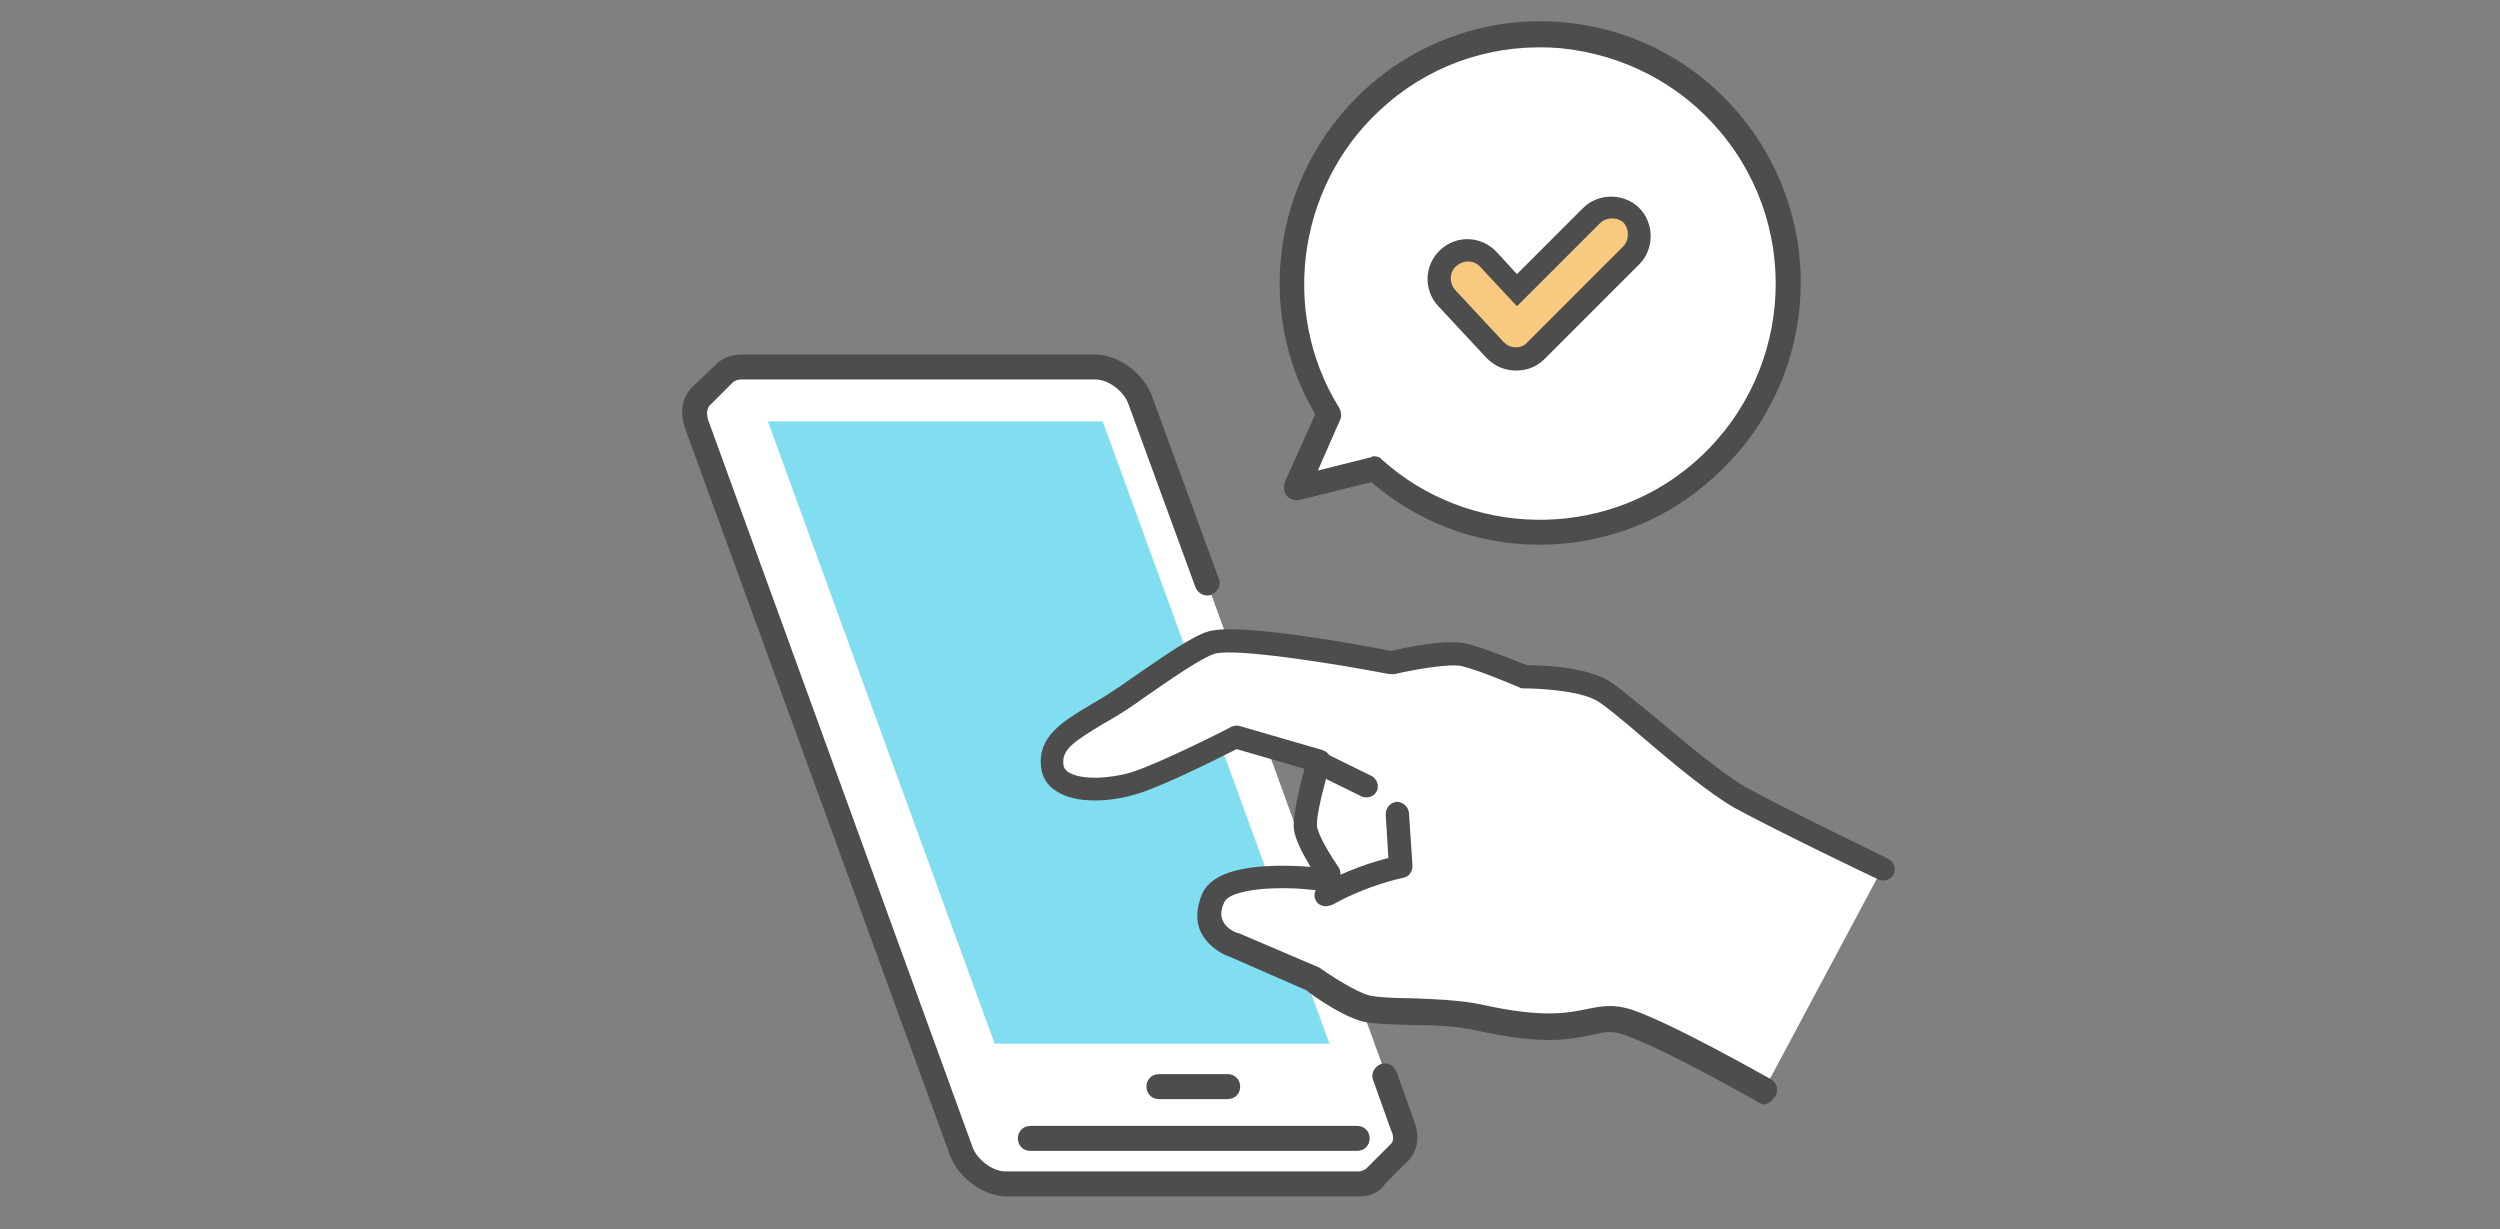 <?xml version="1.0" encoding="utf-8"?>
<!-- Generator: Adobe Illustrator 28.0.0, SVG Export Plug-In . SVG Version: 6.00 Build 0)  -->
<svg version="1.1" id="レイヤー_1" xmlns="http://www.w3.org/2000/svg" xmlns:xlink="http://www.w3.org/1999/xlink" x="0px"
	 y="0px" viewBox="0 0 280 137.7" style="enable-background:new 0 0 280 137.7;" xml:space="preserve">
<rect x="0" y="0" width="280" height="137.7" fill="#808080" stroke="none"/>
<style type="text/css">
	.st0{fill:#00BDE1;}
	.st1{fill:#FFFFFF;}
	.st2{fill:#4D4D4D;}
	.st3{fill:#80DEF0;}
	.st4{fill:#F8CA7F;}
	.st5{fill:none;}
	.st6{fill:#FFD273;}
	.st7{fill:#2E2E2E;}
	.st8{fill:#66D7ED;}
	.st9{fill:url(#);}
	.st10{fill:none;stroke:#2E2E2E;stroke-width:0;stroke-linecap:round;stroke-linejoin:round;}
	.st11{fill:#FFCF32;}
	.st12{fill:#353535;}
</style>
<g>
	<path class="st1" d="M157.3,126.2l-2-5.6l-20.1-55.3l-7.5-20.5c-0.7-2-3-3.7-5.1-3.7H83c-0.9,0-1.6,0.3-2.1,0.9l0,0l-2.4,2.4l0,0
		c-0.8,0.7-1,1.8-0.6,3.1l29.6,81.4c0.7,2,3,3.7,5.1,3.7h39.5c0.9,0,1.6-0.3,2.1-0.9l2.4-2.4c0.1-0.1,0.2-0.2,0.3-0.3l0,0l0,0
		C157.5,128.4,157.7,127.4,157.3,126.2z"/>
	<path class="st2" d="M152.3,134h-39.5c-2.6,0-5.4-2-6.4-4.6L76.7,47.9c-0.6-1.8-0.3-3.5,0.9-4.6L80,41c0.7-0.8,1.8-1.3,3.1-1.3
		h39.5c2.6,0,5.4,2,6.4,4.6l7.5,20.5c0.3,0.7-0.1,1.5-0.8,1.8c-0.7,0.3-1.5-0.1-1.8-0.8l-7.5-20.5c-0.5-1.5-2.3-2.8-3.7-2.8H83
		c-0.3,0-0.7,0.1-1,0.4c0,0-0.1,0.1-0.1,0.1l-2.3,2.3c0,0-0.1,0.1-0.1,0.1c-0.3,0.3-0.4,0.9-0.2,1.6l29.6,81.4
		c0.5,1.5,2.3,2.8,3.7,2.8h39.5c0.3,0,0.7-0.1,1-0.4c0,0,0.1-0.1,0.1-0.1l2.4-2.4c0,0,0.1-0.1,0.1-0.1c0,0,0.1-0.1,0.1-0.1
		c0,0,0,0,0,0c0.3-0.3,0.3-0.9,0-1.5l-2-5.6c-0.3-0.7,0.1-1.5,0.8-1.8c0.7-0.3,1.5,0.1,1.8,0.8l2,5.6c0.6,1.6,0.4,3.1-0.5,4.2
		c0,0,0,0,0,0c-0.1,0.2-0.3,0.3-0.4,0.4l-2.3,2.3C154.6,133.5,153.5,134,152.3,134z M157,129L157,129L157,129z"/>
	<polygon class="st3" points="86,47.2 111.4,116.9 148.9,116.9 123.5,47.2 	"/>
	<path class="st2" d="M152,128.9h-36.6c-0.8,0-1.4-0.6-1.4-1.4s0.6-1.4,1.4-1.4H152c0.8,0,1.4,0.6,1.4,1.4S152.8,128.9,152,128.9z"
		/>
	<path class="st2" d="M137.5,123.1h-7.7c-0.8,0-1.4-0.6-1.4-1.4s0.6-1.4,1.4-1.4h7.7c0.8,0,1.4,0.6,1.4,1.4S138.3,123.1,137.5,123.1
		z"/>
	<path class="st1" d="M193.8,13.9c-9.9-11.8-27.4-13.4-39.2-3.5c-10.8,9-13,24.4-5.8,36l-3.7,8.2l8.8-2.2
		c10.1,9.1,25.7,9.6,36.4,0.6C202.1,43.2,203.7,25.7,193.8,13.9z"/>
	<path class="st2" d="M172.5,61c-0.2,0-0.4,0-0.6,0c-6.8-0.1-13.2-2.6-18.3-7l-8.1,2c-0.5,0.1-1.1-0.1-1.4-0.5
		c-0.3-0.4-0.4-1-0.2-1.5l3.4-7.6c-3.4-5.8-4.7-12.6-3.6-19.3c1.1-7,4.7-13.3,10.1-17.9c6-5,13.6-7.4,21.3-6.7
		c7.8,0.7,14.8,4.4,19.8,10.4c10.3,12.4,8.7,30.8-3.7,41.2C186,58.6,179.3,61,172.5,61z M153.9,51.1c0.3,0,0.7,0.1,0.9,0.4
		c9.7,8.7,24.6,9,34.6,0.6c11.2-9.4,12.7-26.1,3.3-37.3c-4.5-5.4-10.9-8.7-17.9-9.4c-7-0.6-13.9,1.5-19.3,6.1
		c-10,8.4-12.4,23.1-5.5,34.2c0.2,0.4,0.3,0.9,0.1,1.3l-2.5,5.7l6-1.5C153.7,51.1,153.8,51.1,153.9,51.1z"/>
	<path class="st2" d="M169.8,41.5C169.8,41.5,169.8,41.5,169.8,41.5c-1.3,0-2.4-0.5-3.3-1.4l-5.4-5.8c-1.7-1.8-1.6-4.6,0.2-6.3
		c1.8-1.7,4.6-1.6,6.3,0.2l2.3,2.5l7.4-7.4c1.7-1.7,4.6-1.7,6.3,0c1.7,1.7,1.7,4.6,0,6.3L173,40.2C172.1,41.1,171,41.5,169.8,41.5z"
		/>
	<path class="st4" d="M179.2,25l-9.3,9.3l-4.1-4.4c-0.7-0.8-1.9-0.8-2.7-0.1c-0.8,0.7-0.8,1.9-0.1,2.7l5.4,5.8
		c0.4,0.4,0.8,0.6,1.4,0.6c0,0,0,0,0,0c0.5,0,1-0.2,1.3-0.6l10.7-10.7c0.7-0.7,0.7-2,0-2.7C181.1,24.3,179.9,24.3,179.2,25z"/>
	<path class="st1" d="M179.2,77.3c-2.9-1.5-8.6-1.4-8.6-1.4s-4.4-1.9-6.7-2.5c-2.3-0.5-8.1,0.9-8.1,0.9s-16.4-3.2-20.1-2.3
		c-1.7,0.5-5.1,2.8-9.3,5.8c-4.8,3.4-9.1,4.5-8.6,8c0.4,3.1,5.9,3,9.2,1.9c3.3-1.1,11.4-5.2,11.4-5.2l9.3,2.7c0,0-1.7,5.6-1.6,7.4
		c0.2,1.8,2.6,5.3,2.6,5.3l-1.4,0.6c0,0-10.2-1.2-11.6,2.2c-1.7,3.9,2.2,5.2,2.2,5.2l8.9,3.8c0,0,3.8,2.7,6,3.3
		c2.3,0.6,8.4,0.1,12.6,1c12.3,2.7,12.3-1,16.7,0.5c4.4,1.5,15.4,7.7,15.4,7.7l13.3-24.9c0,0-11.4-5.4-16-8
		C190.2,86.8,181.3,78.4,179.2,77.3z"/>
	<path class="st2" d="M197.6,123.7c-0.2,0-0.4-0.1-0.6-0.2c-0.1-0.1-10.9-6.2-15.1-7.6c-1.4-0.5-2.2-0.3-3.6,0
		c-2.3,0.5-5.4,1.2-13-0.5c-2.2-0.5-5-0.6-7.5-0.6c-2.2-0.1-4-0.1-5.2-0.4c-2.3-0.6-5.6-2.9-6.3-3.5l-8.7-3.8
		c-0.4-0.1-2.2-0.9-3.1-2.7c-0.6-1.2-0.5-2.7,0.1-4.2c0.8-1.9,3.2-3,7.5-3.2c1.9-0.1,3.7,0,4.7,0.1c-0.8-1.3-1.8-3.1-1.9-4.4
		c-0.1-1.5,0.7-4.7,1.2-6.6l-7.6-2.2c-1.8,0.9-8.1,4.1-11.1,5c-2.8,0.9-6.9,1.2-9.1-0.3c-1-0.6-1.6-1.6-1.7-2.7
		c-0.4-3.4,2.4-5.1,5.6-7c1.1-0.6,2.3-1.4,3.5-2.2l0.7-0.5c4.2-2.9,7.2-5,9-5.5c3.7-1,17.8,1.7,20.4,2.2c1.3-0.3,6.2-1.4,8.5-0.8
		c2,0.5,5.7,2,6.7,2.4c1.2,0,6.2,0.1,8.9,1.6c1,0.5,2.7,2,5.8,4.5c3.3,2.8,7.4,6.2,9.9,7.6c4.5,2.5,15.8,7.9,15.9,8
		c0.6,0.3,0.9,1.1,0.6,1.7c-0.3,0.6-1.1,0.9-1.7,0.6c-0.5-0.2-11.5-5.5-16.1-8c-2.8-1.6-6.8-4.9-10.3-7.9c-2.2-1.9-4.5-3.8-5.3-4.2
		c-2.1-1.1-6.5-1.3-8-1.3c-0.2,0-0.4,0-0.5-0.1c0,0-4.4-1.9-6.5-2.4c-1.4-0.3-5.4,0.4-7.5,0.9c-0.2,0-0.4,0-0.6,0
		c-6.2-1.2-17-2.9-19.5-2.3c-1.4,0.4-4.6,2.6-8.2,5.1l-0.7,0.5c-1.3,0.9-2.6,1.7-3.7,2.3c-3.1,1.9-4.6,2.8-4.4,4.5
		c0,0.2,0.1,0.6,0.6,0.9c1.4,0.9,4.7,0.7,7,0c3.2-1,11.1-5,11.2-5.1c0.3-0.1,0.6-0.2,0.9-0.1l9.3,2.7c0.3,0.1,0.6,0.3,0.8,0.6
		c0.2,0.3,0.2,0.7,0.1,1c-0.7,2.2-1.6,5.8-1.5,6.9c0.1,1,1.5,3.3,2.4,4.6c0.2,0.3,0.3,0.7,0.2,1.1c-0.1,0.4-0.4,0.7-0.7,0.8
		l-1.4,0.6c-0.2,0.1-0.4,0.1-0.7,0.1c-3.9-0.5-9.6-0.2-10.2,1.4c-0.4,0.8-0.4,1.6-0.1,2.1c0.4,0.9,1.6,1.3,1.6,1.3c0,0,0.1,0,0.1,0
		l8.9,3.8c0.1,0,0.2,0.1,0.2,0.1c1,0.7,4,2.7,5.6,3.1c0.9,0.2,2.7,0.3,4.6,0.3c2.6,0.1,5.5,0.2,7.9,0.7c7.1,1.6,9.9,0.9,11.9,0.5
		c1.5-0.3,2.9-0.6,5,0.1c4.5,1.5,15.2,7.6,15.6,7.8c0.6,0.4,0.8,1.1,0.5,1.8C198.4,123.4,198,123.7,197.6,123.7z"/>
	<path class="st2" d="M148.5,101.5c-0.4,0-0.9-0.2-1.1-0.6c-0.4-0.6-0.1-1.4,0.5-1.8c3-1.7,6-2.6,7.6-3l-0.3-4.9
		c0-0.7,0.5-1.3,1.2-1.4c0.7,0,1.3,0.5,1.4,1.2l0.4,6c0,0.6-0.4,1.2-1,1.3c0,0-4,0.8-7.9,3C149,101.4,148.8,101.5,148.5,101.5z"/>
	<path class="st2" d="M153.1,89.3c-0.2,0-0.4,0-0.6-0.1l-5.5-2.7c-0.6-0.3-0.9-1.1-0.6-1.7c0.3-0.6,1.1-0.9,1.7-0.6l5.5,2.7
		c0.6,0.3,0.9,1.1,0.6,1.7C154,89,153.6,89.3,153.1,89.3z"/>
	<rect class="st5" width="280" height="137.7"/>
</g>
</svg>
